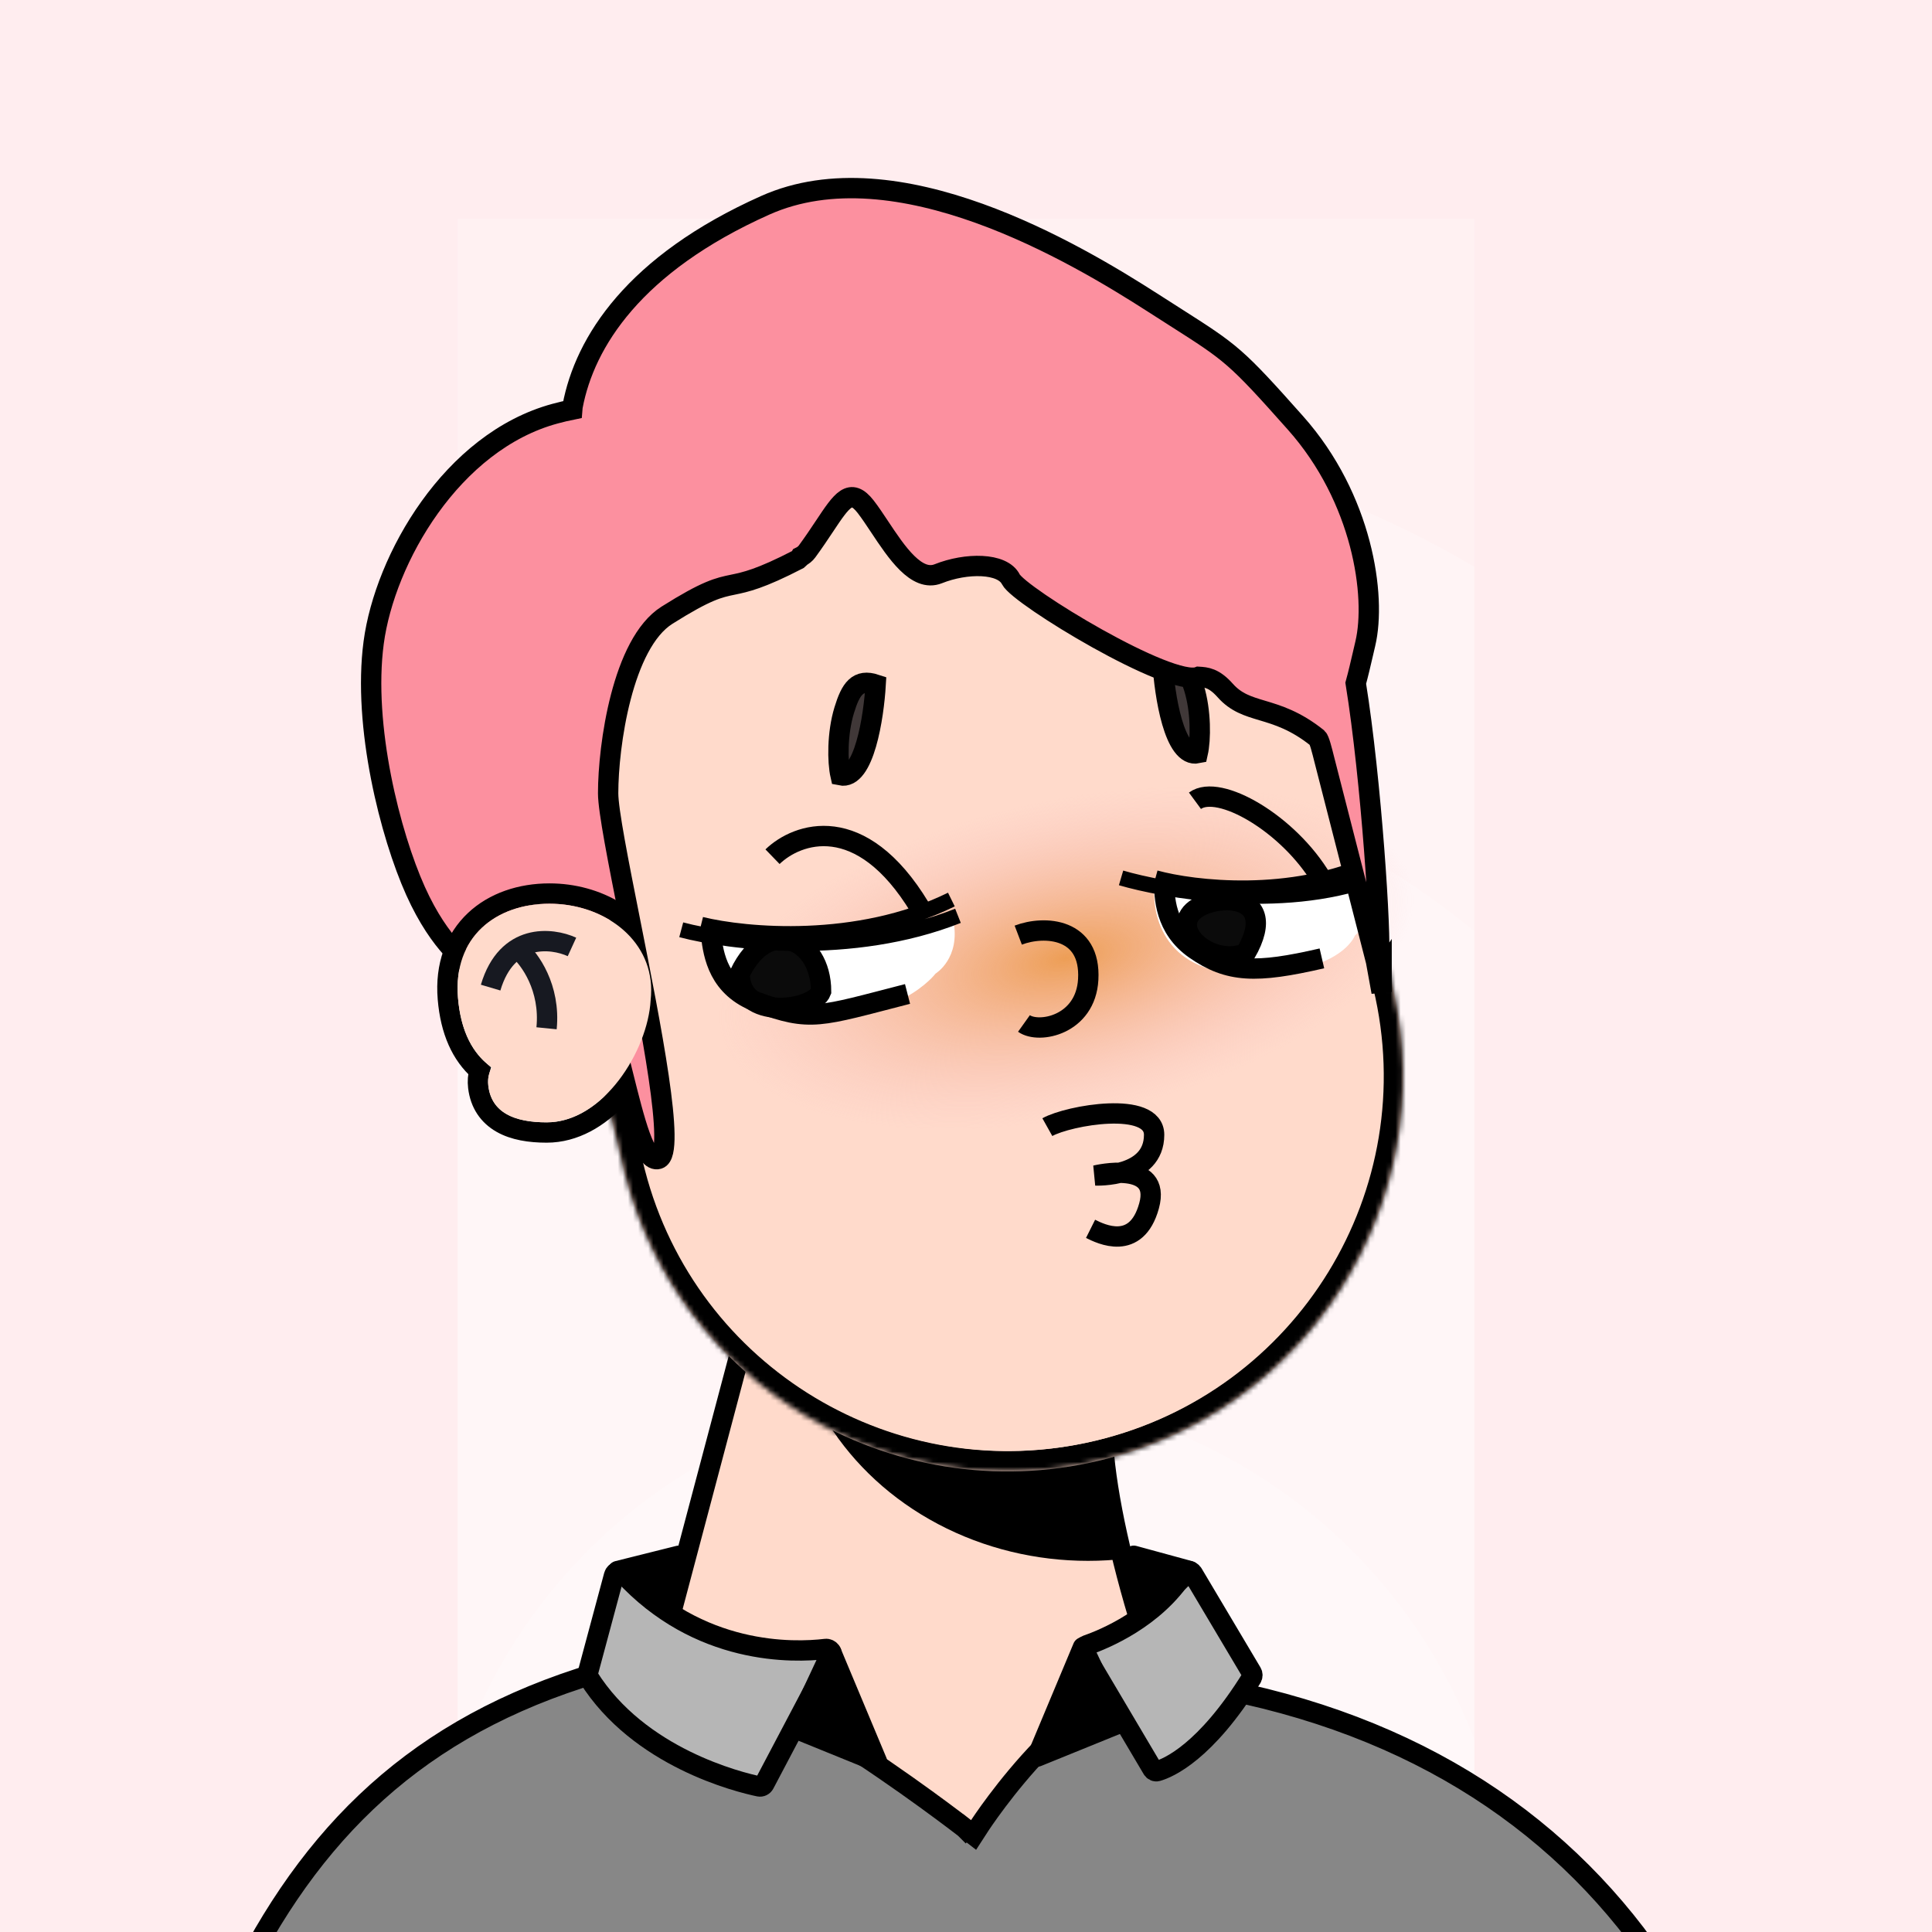 <svg width="500" height="500" viewBox="0 0 380 380" fill="none" xmlns="http://www.w3.org/2000/svg"><g>  <rect width="100%" height="100%" fill="#FFEDEF" /><g clip-path="url(#clip0)"><circle cx="190.781" cy="273.807" r="253.303" fill="white" fill-opacity="0.2"/><circle cx="190.783" cy="303.573" r="156.036" fill="white" fill-opacity="0.2"/><circle cx="190.782" cy="279.579" r="195.199" fill="white" fill-opacity="0.2"/><circle cx="190.782" cy="380" r="106.193" fill="white" fill-opacity="0.2"/></g><defs><clipPath id="clip0"><rect width="380" height="380" fill="white" transform="translate(0.781)"/></clipPath></defs></g><g><g clip-path="url(#clip0)"><path d="M244 362.5C229.6 342.5 218.333 303.834 217 284.5L148.5 255L120 362.5H244Z" fill="#FFDACB" stroke="black" stroke-width="4"/><mask id="mask0" mask-type="alpha" maskUnits="userSpaceOnUse" x="120" y="255" width="124" height="118"><path d="M244 372.5C229.6 352.5 218.333 303.834 217 284.5L148.5 255L120 372.5H244Z" fill="#AC6651"/></mask><g mask="url(#mask0)"><g style="mix-blend-mode:multiply"><ellipse cx="214" cy="253" rx="59" ry="54" fill="black"/></g></g><mask id="path-4-inside-1" fill="white"><path fill-rule="evenodd" clip-rule="evenodd" d="M273.887 193.917C273.86 193.802 273.832 193.686 273.804 193.57C273.777 193.454 273.749 193.339 273.72 193.223L257.324 124.786C257.307 124.718 257.291 124.651 257.275 124.583C257.259 124.515 257.242 124.447 257.226 124.379L257.153 124.076L257.152 124.076C246.934 82.632 205.157 57.148 163.583 67.109C122.009 77.07 96.316 118.718 105.989 160.294L105.987 160.294L122.979 231.212L122.993 231.209C133.595 272.113 175.063 297.15 216.33 287.262C257.598 277.375 283.217 236.265 274.132 194.997L274.145 194.994L273.887 193.917Z"/></mask><path fill-rule="evenodd" clip-rule="evenodd" d="M273.887 193.917C273.86 193.802 273.832 193.686 273.804 193.57C273.777 193.454 273.749 193.339 273.72 193.223L257.324 124.786C257.307 124.718 257.291 124.651 257.275 124.583C257.259 124.515 257.242 124.447 257.226 124.379L257.153 124.076L257.152 124.076C246.934 82.632 205.157 57.148 163.583 67.109C122.009 77.07 96.316 118.718 105.989 160.294L105.987 160.294L122.979 231.212L122.993 231.209C133.595 272.113 175.063 297.15 216.33 287.262C257.598 277.375 283.217 236.265 274.132 194.997L274.145 194.994L273.887 193.917Z" fill="#FFDACB"/><path d="M273.887 193.917L269.993 194.832L269.995 194.841L269.997 194.849L273.887 193.917ZM273.72 193.223L269.831 194.155L269.833 194.164L269.835 194.173L273.72 193.223ZM257.324 124.786L253.431 125.708L253.434 125.718L257.324 124.786ZM257.226 124.379L253.336 125.311L253.339 125.322L257.226 124.379ZM257.153 124.076L261.043 123.144L260.112 119.256L256.223 120.186L257.153 124.076ZM257.152 124.076L253.268 125.034L254.219 128.89L258.082 127.967L257.152 124.076ZM163.583 67.109L162.651 63.219L163.583 67.109ZM105.989 160.294L106.923 164.183L110.785 163.255L109.885 159.387L105.989 160.294ZM105.987 160.294L105.053 156.405L101.166 157.338L102.097 161.226L105.987 160.294ZM122.979 231.212L119.089 232.144L120.021 236.035L123.912 235.101L122.979 231.212ZM122.993 231.209L126.865 230.205L125.879 226.402L122.059 227.319L122.993 231.209ZM216.33 287.262L215.398 283.372H215.398L216.33 287.262ZM274.132 194.997L273.201 191.107L269.382 192.021L270.226 195.857L274.132 194.997ZM274.145 194.994L275.076 198.884L278.967 197.952L278.035 194.062L274.145 194.994ZM277.781 193.003C277.752 192.881 277.723 192.76 277.694 192.638L269.915 194.502C269.941 194.612 269.967 194.722 269.993 194.832L277.781 193.003ZM277.694 192.638C277.665 192.517 277.636 192.395 277.606 192.274L269.835 194.173C269.861 194.282 269.888 194.392 269.915 194.502L277.694 192.638ZM253.434 125.718L269.831 194.155L277.61 192.291L261.213 123.854L253.434 125.718ZM261.216 123.864C261.199 123.794 261.182 123.722 261.165 123.651L253.385 125.515C253.401 125.579 253.416 125.643 253.431 125.708L261.216 123.864ZM261.165 123.651C261.148 123.58 261.131 123.509 261.113 123.437L253.339 125.322C253.354 125.386 253.37 125.45 253.385 125.515L261.165 123.651ZM253.263 125.008L253.336 125.311L261.116 123.447L261.043 123.144L253.263 125.008ZM258.082 127.967L258.084 127.966L256.223 120.186L256.222 120.186L258.082 127.967ZM261.036 123.119C250.292 79.54 206.365 52.745 162.651 63.219L164.515 70.999C203.949 61.551 243.576 85.723 253.268 125.034L261.036 123.119ZM162.651 63.219C118.937 73.692 91.922 117.484 102.093 161.2L109.885 159.387C100.71 119.952 125.081 80.447 164.515 70.999L162.651 63.219ZM106.921 164.183L106.923 164.183L105.055 156.404L105.053 156.405L106.921 164.183ZM126.869 230.28L109.877 159.362L102.097 161.226L119.089 232.144L126.869 230.28ZM122.059 227.319L122.045 227.322L123.912 235.101L123.926 235.098L122.059 227.319ZM119.121 232.212C130.269 275.223 173.87 301.548 217.262 291.152L215.398 283.372C176.255 292.751 136.921 269.003 126.865 230.205L119.121 232.212ZM217.262 291.152C260.654 280.756 287.592 237.53 278.039 194.137L270.226 195.857C278.843 235 254.542 273.994 215.398 283.372L217.262 291.152ZM273.213 191.104L273.201 191.107L275.064 198.887L275.076 198.884L273.213 191.104ZM269.997 194.849L270.255 195.926L278.035 194.062L277.777 192.985L269.997 194.849Z" fill="black" mask="url(#path-4-inside-1)"/><path d="M270.125 194.454C279.614 234.058 255.201 273.856 215.597 283.344C192.29 288.929 168.915 282.771 151.691 268.686C134.499 252.8 130.499 201.3 126.692 176.949C140.691 208.45 176.316 210.895 210.192 204.95C238.691 199.95 261.49 198.95 261.49 159.95C263.376 162.566 268.468 187.537 270.125 194.454Z" fill="#FFDACB"/></g><ellipse cx="209.75" cy="188.445" rx="69.539" ry="31.155" transform="rotate(-12.012 209.75 188.445)" fill="url(#paint0_radial)"/><defs><radialGradient id="paint0_radial" cx="0" cy="0" r="1" gradientUnits="userSpaceOnUse" gradientTransform="translate(209.75 188.445) rotate(90) scale(31.155 69.539)"><stop stop-color="#ED9E56"/><stop offset="1" stop-color="#F7B9B9" stop-opacity="0"/></radialGradient><clipPath id="clip0"><rect width="200" height="320" fill="white" transform="translate(90 43)"/></clipPath></defs></g><g><path d="M234.854 135.346C236.244 139.903 236.184 145.478 235.579 148.149C230.939 149.131 229.035 136.648 228.663 130.283C232.205 129.11 233.568 131.129 234.854 135.346Z" fill="#403838" stroke="black" stroke-width="4"/><path d="M166.043 139.696C164.653 144.252 164.713 149.827 165.318 152.498C169.958 153.481 171.862 140.997 172.234 134.632C168.692 133.459 167.329 135.478 166.043 139.696Z" fill="#403838" stroke="black" stroke-width="4"/></g><g><path d="M157.5 200.5C141.9 200.1 139.667 188.333 140.5 182.5C143.3 184.5 174.5 181.833 187.5 181C189 188.5 184 191.5 184 191.5C184 191.5 177 201 157.5 200.5Z" fill="white"/><path d="M244.15 191.5C228.55 191.1 226.317 179.333 227.15 173.5C229.95 175.5 256.5 173.833 269.5 173C271 180.5 266.5 184 266.5 184C266.5 184 263.65 192 244.15 191.5Z" fill="white"/><path d="M145.5 191.5C151 180 161.5 184.5 161.5 195C160.086 198.775 145.5 201 145.5 191.5Z" fill="#0B0B0B" stroke="black" stroke-width="4"/><path d="M133.991 182.875C143.464 185.401 167.611 188.389 188.422 180.13M137.914 181.823C146.638 183.971 168.693 185.998 187.123 176.93" stroke="black" stroke-width="3"/><path d="M151.946 168.504C156.762 163.84 169.299 159.311 180.917 178.5M139.857 183.971C140.332 187.947 141.347 194.317 149.085 197.166C159.5 201 161 200 178.5 195.5" stroke="black" stroke-width="4"/><path d="M234 180C236.726 175.718 252.5 174.5 245 187.5C239 190 231.274 184.282 234 180Z" fill="#0B0B0B" stroke="black" stroke-width="4"/><path d="M220.5 172.671C228.676 175.077 251.875 179.384 270.144 172.671M227.271 172.671C234.804 174.731 253.926 176.985 270.144 169.515" stroke="black" stroke-width="3"/><path d="M235.034 157.5C239.732 154.05 253.5 162 260 173M229 173C228.942 176.48 229.15 182.604 235.034 186.699C241.671 191.318 247 191.5 260 188.5" stroke="black" stroke-width="4"/></g><g><path d="M189.771 359.577C189.771 359.577 189.771 359.577 191 357.999L189.771 359.577L191.493 360.918L192.679 359.087L192.679 359.086L192.681 359.083L192.69 359.069L192.731 359.007C192.742 358.99 192.755 358.97 192.769 358.948C192.803 358.897 192.847 358.831 192.9 358.752C193.05 358.527 193.275 358.194 193.57 357.769C194.158 356.918 195.023 355.701 196.118 354.246C198.312 351.331 201.416 347.481 205.071 343.718C208.737 339.944 212.898 336.317 217.198 333.793C221.514 331.259 225.777 329.949 229.733 330.482C272.171 336.204 303.402 355.001 323.674 383H50.374C66.674 353.658 89.858 334.982 127.445 326.412C129.046 326.047 131.224 326.158 133.947 326.791C136.642 327.418 139.715 328.519 143.028 329.975C149.655 332.888 157.052 337.136 164.004 341.536C170.945 345.929 177.39 350.442 182.104 353.859C184.459 355.567 186.379 356.999 187.709 358.003C188.374 358.505 188.891 358.9 189.241 359.169C189.416 359.303 189.55 359.406 189.639 359.475L189.739 359.552L189.764 359.572L189.77 359.576L189.771 359.577Z" fill="#878787" stroke="black" stroke-width="4"/><path d="M115.613 329.085L120.779 309.853C120.989 309.074 121.996 308.854 122.54 309.449C137.403 325.714 156.16 325.076 162.385 324.33C163.23 324.228 163.892 325.153 163.495 325.906L150.338 350.859C150.136 351.241 149.724 351.452 149.3 351.364C145.352 350.541 125.677 345.732 115.729 329.867C115.583 329.635 115.542 329.35 115.613 329.085Z" fill="#b6b6b6" stroke="black" stroke-width="4"/><path d="M246.195 328.981L234.614 309.499C234.221 308.837 233.252 308.848 232.833 309.494C227.096 318.33 217.202 322.4 213.742 323.602C213.119 323.819 212.834 324.558 213.17 325.125L226.673 347.94C226.874 348.281 227.255 348.465 227.635 348.357C229.77 347.749 237.095 344.685 246.182 330.021C246.377 329.706 246.384 329.3 246.195 328.981Z" fill="#b6b6b6" stroke="black" stroke-width="4"/><path d="M172.5 346.5L163.5 325L156.5 340L172.5 346.5Z" fill="black" stroke="black" stroke-width="4" stroke-linejoin="round"/><path d="M204 345.5L213 324L220 339L204 345.5Z" fill="black" stroke="black" stroke-width="4" stroke-linejoin="round"/><path d="M133.5 306L121.5 309L131.5 315.5L133.5 306Z" fill="black" stroke="black" stroke-width="4" stroke-linejoin="round"/><path d="M223 306L234 309L227 315.5L223 306Z" fill="black" stroke="black" stroke-width="4" stroke-linejoin="round"/></g><g><path d="M206 221.696C210.167 219.363 227 216.396 227 223.196C227 231.696 215.5 231.196 215.5 231.196C215.5 231.196 228.545 228.035 226 237.196C223.5 246.196 216.5 242.696 214.5 241.696" stroke="black" stroke-width="4"/></g><g><path d="M200.278 183.927C205.498 181.94 214.601 182.54 214.041 192.64C213.543 201.615 204.334 203.398 201.4 201.305" stroke="black" stroke-width="4"/></g><g><path d="M170.271 99.673C167.272 95.818 165.612 98.314 162.157 103.51C161.185 104.972 160.07 106.648 158.743 108.457C158.41 108.911 157.966 109.267 157.424 109.531C157.323 109.709 157.182 109.872 156.999 110.018C149.51 113.892 146.637 114.486 144.152 115C141.353 115.578 139.046 116.055 131.195 120.999C122.411 126.529 119.614 146.693 119.614 156.026C119.614 159.392 121.614 169.473 123.914 181.064C127.99 201.607 133.006 226.893 129.497 227.946C126.869 228.735 124.871 220.721 122.478 211.127C119.87 200.673 116.795 188.343 111.928 183.477C105.908 177.457 103.315 180.116 99.727 183.794C97.753 185.818 95.477 188.151 92.164 189.516C92.164 189.516 86.674 186.222 81.733 175.241C76.792 164.261 71.302 142.85 73.498 126.379C75.694 109.909 88.87 86.852 109.183 81.36C110.369 81.04 111.487 80.775 112.542 80.562C112.557 80.341 112.585 80.123 112.625 79.909C115.007 67.281 124.704 51.911 150.508 40.381C176.311 28.851 211.448 49.716 226.82 59.596C228.426 60.629 229.858 61.541 231.15 62.364L231.151 62.365C242.227 69.422 243.021 69.928 254.82 83.202C267.995 98.026 270.74 117.241 268.544 126.575C268.383 127.26 268.227 127.932 268.075 128.592C267.595 130.662 267.146 132.601 266.656 134.377C269.723 153.375 271.719 184.318 271.193 188.527C270.644 192.918 271.742 191.272 271.742 191.272V195.116L270.644 189.076L260.5 149.5C260 147.5 259.5 145.5 259.115 145.155C254.801 141.7 251.275 140.645 248.267 139.746C245.466 138.908 243.115 138.205 240.997 135.822C238.758 133.303 237.227 133.21 235.748 133.12C230.258 135.316 200.467 117.241 198.82 113.947C197.173 110.653 190.036 110.654 184.546 112.849C180.274 114.558 176.335 108.622 172.987 103.576C172.032 102.136 171.124 100.769 170.271 99.673Z" fill="#FC909F" stroke="black" stroke-width="4"/></g><g><path d="M121.466 215.861L122 215.286V214.501V180.999V179.88L121.046 179.295C117.312 177.004 112.772 175.75 108.08 175.75C102.44 175.75 97.159 177.497 93.398 181.045C89.594 184.632 87.542 189.877 88.087 196.416C88.618 202.788 90.757 207.477 94.305 210.593C94.013 211.592 93.927 212.67 94.062 213.803C94.452 217.072 96.104 219.427 98.657 220.878C101.091 222.261 104.206 222.75 107.524 222.75C113.003 222.75 117.808 219.803 121.466 215.861Z" stroke="black" stroke-width="4"/><path fill-rule="evenodd" clip-rule="evenodd" d="M127.972 196.734C128.043 196.082 128.08 195.42 128.08 194.75C128.08 184.533 118.573 177.75 108.08 177.75C97.587 177.75 89.08 184.25 90.08 196.25C90.636 202.927 93.026 207.322 96.731 209.967C96.142 210.991 95.885 212.194 96.048 213.567C96.677 218.848 101.186 220.75 107.524 220.75C118.629 220.75 127.416 206.703 127.972 196.734Z" fill="#FFDACB"/><path d="M112.5 186.25C108.5 184.417 99.7 183.45 96.5 194.25" stroke="#171921" stroke-width="4"/><path d="M102 186.75C104.167 188.583 108.3 194.25 107.5 202.25" stroke="#171921" stroke-width="4"/></g></svg>